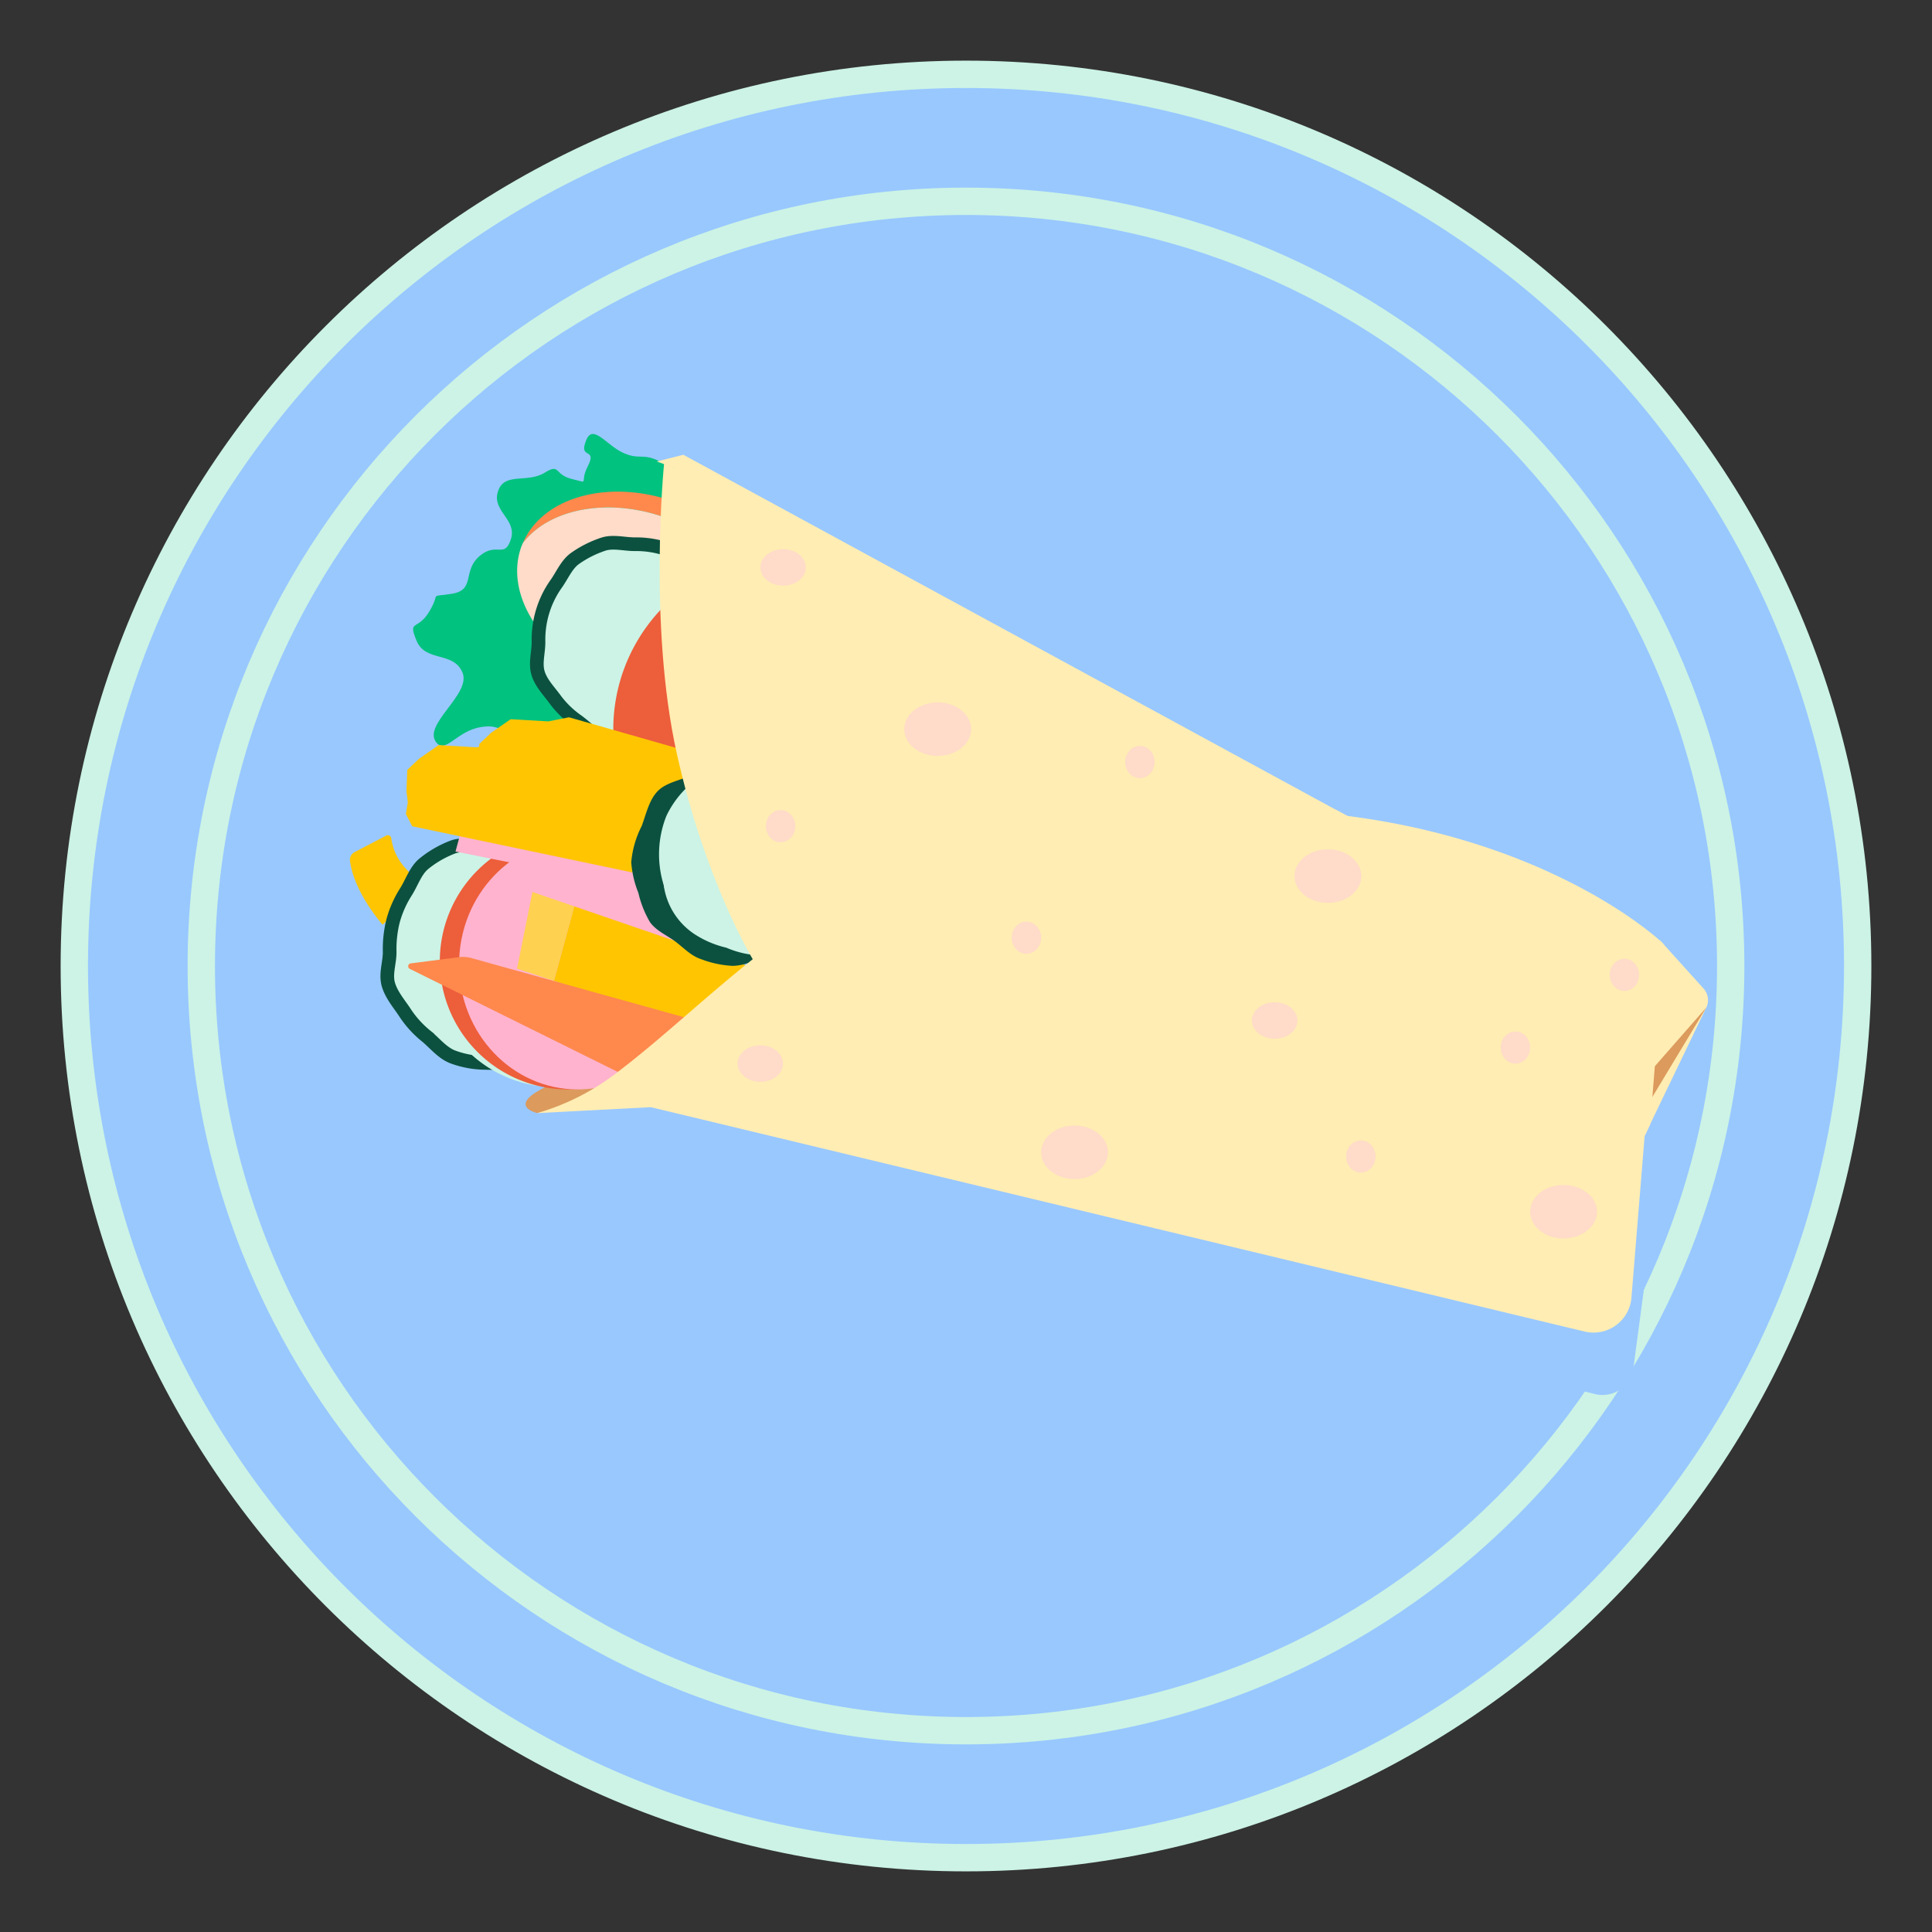 <svg width="26" height="26" fill="none" xmlns="http://www.w3.org/2000/svg"><rect width="100%" height="100%" fill="#333333" stroke="none"/><path d="M13 25c6.627 0 12-5.373 12-12S19.627 1 13 1 1 6.373 1 13s5.373 12 12 12Z" fill="#99C8FF" stroke="#CCF3E5" stroke-width="0.368" stroke-miterlimit="10"></path><path d="M13 23.291c5.684 0 10.291-4.607 10.291-10.291S18.684 2.709 13 2.709 2.709 7.316 2.709 13 7.316 23.291 13 23.291Z" stroke="#CCF3E5" stroke-width="0.368" stroke-miterlimit="10"></path><path d="m7.32 15.729 1.188-.238 12.954 3.269a.42.42 0 0 0 .52-.353l.364-2.725.392-.56a.488.488 0 0 0-.29-.756L7.447 8.857l-1.414.265-.654 1.213.064.823-.738.328-.186-.016s-.228.265.151.778c.38.513-.817 1.083.418 1.9 1.235.816 1.536.759 1.536.759l.217.557a.425.425 0 0 0 .479.265Z" fill="#99C8FF" style="mix-blend-mode:multiply"></path><path d="m7.966 14.836-.735.143s-.503-.11.287-.428.774-.35.774-.35l-.017.489-.31.146Z" fill="#DC9A5D"></path><path d="M5.877 9.998c-.208-.239.466-.65.348-.944-.118-.294-.501-.138-.62-.433-.12-.294.014-.122.175-.396.16-.273-.021-.181.304-.235.325-.053.126-.317.386-.52.219-.172.322.049.406-.216.084-.265-.26-.375-.175-.64.085-.266.39-.107.626-.251.22-.135.121.024.373.084.251.06.09.06.21-.172.134-.263-.134-.082-.02-.354.09-.22.272.069.49.17.22.102.263.006.481.109.218.102.272-.015.49.09.216.106.345.216.39.454.053.273-.128.318-.282.553-.153.236-.435.052-.588.287-.154.236.032.356-.122.591-.153.236.197.464.045.699-.153.235-.147.24-.3.476-.152.236-.296.142-.45.378-.153.236-.295.156-.55.273-.236.11-.221-.05-.477-.091-.256-.041-.285-.17-.545-.125-.32.05-.471.355-.595.213Z" fill="#02C27F"></path><path d="M5.149 12.444s-.382-.426-.439-.857a.117.117 0 0 1 .061-.119l.425-.222a.047.047 0 0 1 .07.036c.021.155.092.3.2.412l.23.255-.547.495Z" fill="#FFC501"></path><path d="M7.892 12.819c0 .152-.086.284-.125.421a1.435 1.435 0 0 1-.162.395c-.08.127-.134.273-.245.364-.11.102-.237.186-.375.248a1.327 1.327 0 0 1-.448.057 1.29 1.29 0 0 1-.44-.079c-.137-.051-.235-.174-.349-.272a1.369 1.369 0 0 1-.292-.316c-.077-.12-.182-.236-.227-.38-.046-.145.015-.293.015-.444a1.554 1.554 0 0 1 .047-.425c.038-.137.096-.267.172-.386.08-.127.129-.285.24-.377.117-.096.25-.172.391-.226.135-.05.295-.006.446-.006.143-.002.286.021.42.07.13.058.25.139.353.238.11.089.205.195.282.313.077.122.214.22.255.364.034.144.048.293.042.44Z" fill="#CCF3E5"></path><path d="M7.892 12.819c0 .152-.086.284-.125.421a1.435 1.435 0 0 1-.162.395c-.08.127-.134.273-.245.364-.11.102-.237.186-.375.248a1.327 1.327 0 0 1-.448.057 1.29 1.29 0 0 1-.44-.079c-.137-.051-.235-.174-.349-.272a1.369 1.369 0 0 1-.292-.316c-.077-.12-.182-.236-.227-.38-.046-.145.015-.293.015-.444a1.554 1.554 0 0 1 .047-.425c.038-.137.096-.267.172-.386.08-.127.129-.285.24-.377.117-.096.25-.172.391-.226.135-.05.295-.006.446-.006.143-.002.286.021.42.07.13.058.25.139.353.238.11.089.205.195.282.313.077.122.214.22.255.364.034.144.048.293.042.44Z" stroke="#0C513F" stroke-width="0.184" stroke-miterlimit="10"></path><path d="M7.434 14.63a1.679 1.679 0 1 0 0-3.358 1.679 1.679 0 0 0 0 3.357Z" fill="#CCF3E5" style="mix-blend-mode:multiply"></path><path d="M7.645 14.661a1.726 1.726 0 1 0 0-3.452 1.726 1.726 0 0 0 0 3.452Z" fill="#ED5E3B"></path><path d="M7.774 14.661c.882 0 1.596-.753 1.596-1.682 0-.93-.714-1.683-1.596-1.683-.882 0-1.596.753-1.596 1.683 0 .929.714 1.682 1.596 1.682Z" fill="#FFB3CE"></path><path d="m10.57 13.173-.068 1.033L7.455 13.2l.273-1.003 2.842.976Z" fill="#FFC501"></path><path d="M7.728 12.197 7.454 13.2l-.496-.164.207-1.032.563.193Z" fill="#FFD150"></path><path d="m8.68 14.607-3.166-1.569a.039.039 0 0 1 .012-.073l.643-.083a.445.445 0 0 1 .195.017l3.372.938-1.056.77ZM10.32 8.595a.95.95 0 0 1-.14.248l.014-.036c.252-.662-.283-1.479-1.194-1.824-.786-.299-1.596-.149-1.963.324.272-.635 1.195-.876 2.088-.537.911.346 1.445 1.163 1.194 1.825Z" fill="#FF884D"></path><path d="M10.194 8.808a.586.586 0 0 0-.014.035c-.368.473-1.18.623-1.965.324-.908-.346-1.444-1.162-1.194-1.824l.016-.036C7.4 6.834 8.217 6.685 9 6.983c.913.345 1.446 1.163 1.194 1.825Z" fill="#FFDBC9"></path><path d="M9.898 8.64c0 .145-.083.273-.124.402a1.288 1.288 0 0 1-.173.37c-.083.114-.144.25-.257.333a1.394 1.394 0 0 1-.371.219c-.14.037-.285.052-.429.045-.143 0-.285-.022-.421-.066-.136-.045-.237-.154-.349-.237a1.292 1.292 0 0 1-.298-.286c-.081-.113-.19-.22-.233-.355-.044-.135.004-.28.004-.424-.007-.277.074-.55.233-.777.083-.114.14-.26.252-.344.118-.085.248-.15.385-.196.131-.044.283 0 .427 0 .138-.002.275.018.407.06a1.7 1.7 0 0 1 .636.493c.081.113.214.203.257.338.04.138.058.282.054.426Z" fill="#CCF3E5"></path><path d="M9.898 8.64c0 .145-.083.273-.124.402a1.288 1.288 0 0 1-.173.37c-.083.114-.144.25-.257.333a1.394 1.394 0 0 1-.371.219c-.14.037-.285.052-.429.045-.143 0-.285-.022-.421-.066-.136-.045-.237-.154-.349-.237a1.292 1.292 0 0 1-.298-.286c-.081-.113-.19-.22-.233-.355-.044-.135.004-.28.004-.424-.007-.277.074-.55.233-.777.083-.114.14-.26.252-.344.118-.085.248-.15.385-.196.131-.044.283 0 .427 0 .138-.002.275.018.407.06a1.7 1.7 0 0 1 .636.493c.081.113.214.203.257.338.04.138.058.282.054.426Z" stroke="#0C513F" stroke-width="0.184" stroke-miterlimit="10"></path><path d="M8.642 11.961 6.13 11.46l.107-.396 2.452.473-.047.425Z" fill="#FFB3CE" style="mix-blend-mode:multiply"></path><path d="M9.132 7.983a2.345 2.345 0 0 0-.835 2.279c.056.325.383 1.098.383 1.098l1.308-1.592-.856-1.785Z" fill="#ED5E3B"></path><path d="m22.088 12.884.259-.222.58.643a.23.23 0 0 1 .036.253l-.894 1.858.019-2.532Z" fill="#FFEDB3"></path><path d="m8.51 11.741-2.962-.621-.086-.165.026-.157-.018-.151.011-.286.158-.15.264-.184.507.03.278-.054 2.242.638-.42 1.1Z" fill="#FFC501"></path><path d="m9.387 11.575-2.962-.622-.085-.165.026-.157-.018-.15.011-.286.158-.15.264-.184.506.03.28-.055 2.24.64-.42 1.099Z" fill="#FFC501" style="mix-blend-mode:multiply"></path><path d="m9.478 11.392-2.962-.622-.085-.165.026-.156-.018-.151.011-.286.158-.15.264-.183.506.029.279-.055 2.241.64-.42 1.1Z" fill="#FFC501"></path><path d="M10.329 12.86c-.149.057-.307.138-.475.138a1.396 1.396 0 0 1-.422-.091c-.135-.045-.236-.156-.348-.24-.113-.082-.254-.142-.336-.256a1.391 1.391 0 0 1-.157-.395 1.363 1.363 0 0 1-.096-.412c.015-.17.062-.335.14-.486.06-.16.097-.343.21-.465.114-.123.308-.149.461-.222.15-.088.316-.146.489-.172-.171.073-.325.18-.454.313-.129.125-.295.235-.364.403-.057.176-.08.36-.067.545a1.41 1.41 0 0 0 .031.427c.044.135.153.242.235.356.083.111.184.208.298.288.114.076.24.133.373.17.13.04.266.06.402.058.027-.001.052.042.08.04Z" fill="#0C513F"></path><path d="M11.068 11.588a1.282 1.282 0 0 1-.39.936c-.13.125-.24.286-.41.351-.028 0-.065-.02-.091-.02a1.299 1.299 0 0 1-.404-.102 1.324 1.324 0 0 1-.387-.157.942.942 0 0 1-.454-.685 1.398 1.398 0 0 1 .034-.926c.075-.161.183-.304.315-.422.122-.126.27-.226.432-.293.027 0 .046-.01.074-.01.137.01.272.04.4.091.135.045.297.037.408.12.112.082.151.242.234.356.082.115.231.196.272.33.041.136-.033.287-.033.431Z" fill="#CCF3E5"></path><path d="m22.205 14.423.758-.865-.796 1.32.038-.455Z" fill="#DC9A5D"></path><path d="m9.398 6.72-.313-.422-.148-.06s-.215 2.163.17 3.898c.385 1.734 1.03 2.784 1.03 2.784l.11-.052-.85-6.149Z" fill="#FFEDB3" style="mix-blend-mode:multiply"></path><path d="M18.304 11.075 9.196 6.12l-.357.09.246.092s-.5 3.933 1.24 6.657l7.98-1.884Z" fill="#FFEDB3"></path><path d="m10.172 12.714.076.155 7.9-1.88-.176-.095s-1.863-.426-4.343.239c-2.821.756-3.457 1.58-3.457 1.58ZM22.134 15.288l.074-.158.191-2.41-.056-.061-.025-.007-.184 2.636Z" fill="#FFEDB3" style="mix-blend-mode:multiply"></path><path d="m7.231 14.98 1.528-.08 12.565 3.019a.512.512 0 0 0 .63-.44l.393-4.813s-3.233-3.054-9.7-1.148c-1.906.562-3.111 1.98-4.33 2.905a3.202 3.202 0 0 1-1.086.556Z" fill="#FFEDB3"></path><g style="mix-blend-mode:multiply" fill="#FFDBC9"><path d="M14.461 15.867c.248 0 .45-.161.45-.36 0-.198-.202-.36-.45-.36s-.45.162-.45.36c0 .199.202.36.45.36ZM17.87 12.15c.249 0 .45-.161.45-.36 0-.198-.201-.36-.45-.36-.248 0-.449.162-.449.36 0 .199.201.36.45.36ZM21.042 16.666c.248 0 .45-.16.45-.36 0-.198-.202-.359-.45-.359s-.45.161-.45.36c0 .199.202.36.45.36ZM12.62 10.172c.248 0 .449-.16.449-.36 0-.198-.201-.359-.45-.359-.248 0-.45.161-.45.36 0 .198.202.36.45.36ZM17.154 13.979c.17 0 .306-.11.306-.245 0-.136-.137-.246-.306-.246-.169 0-.306.11-.306.245 0 .136.137.246.306.246ZM10.539 7.881c.169 0 .306-.11.306-.245 0-.136-.137-.245-.306-.245-.17 0-.306.11-.306.245s.137.245.306.245ZM10.232 14.559c.169 0 .306-.11.306-.245 0-.136-.137-.246-.306-.246-.169 0-.306.11-.306.245 0 .136.137.246.306.246ZM18.314 15.78c.11 0 .198-.097.198-.216 0-.12-.089-.216-.198-.216-.11 0-.198.096-.198.216s.089.216.198.216ZM20.394 14.314c.11 0 .198-.097.198-.216 0-.12-.089-.216-.198-.216-.11 0-.198.097-.198.216 0 .12.089.216.198.216ZM21.86 13.336c.11 0 .199-.097.199-.217 0-.119-.089-.216-.198-.216-.11 0-.198.097-.198.216 0 .12.088.217.198.217ZM13.813 12.836c.109 0 .198-.097.198-.217 0-.119-.089-.216-.198-.216-.11 0-.198.097-.198.216 0 .12.088.217.198.217ZM15.34 10.471c.11 0 .198-.097.198-.216 0-.12-.089-.216-.198-.216-.11 0-.198.097-.198.216 0 .12.089.216.198.216ZM10.505 11.335c.109 0 .198-.097.198-.217 0-.119-.09-.216-.198-.216-.11 0-.198.097-.198.216 0 .12.088.217.198.217Z"></path></g></svg>